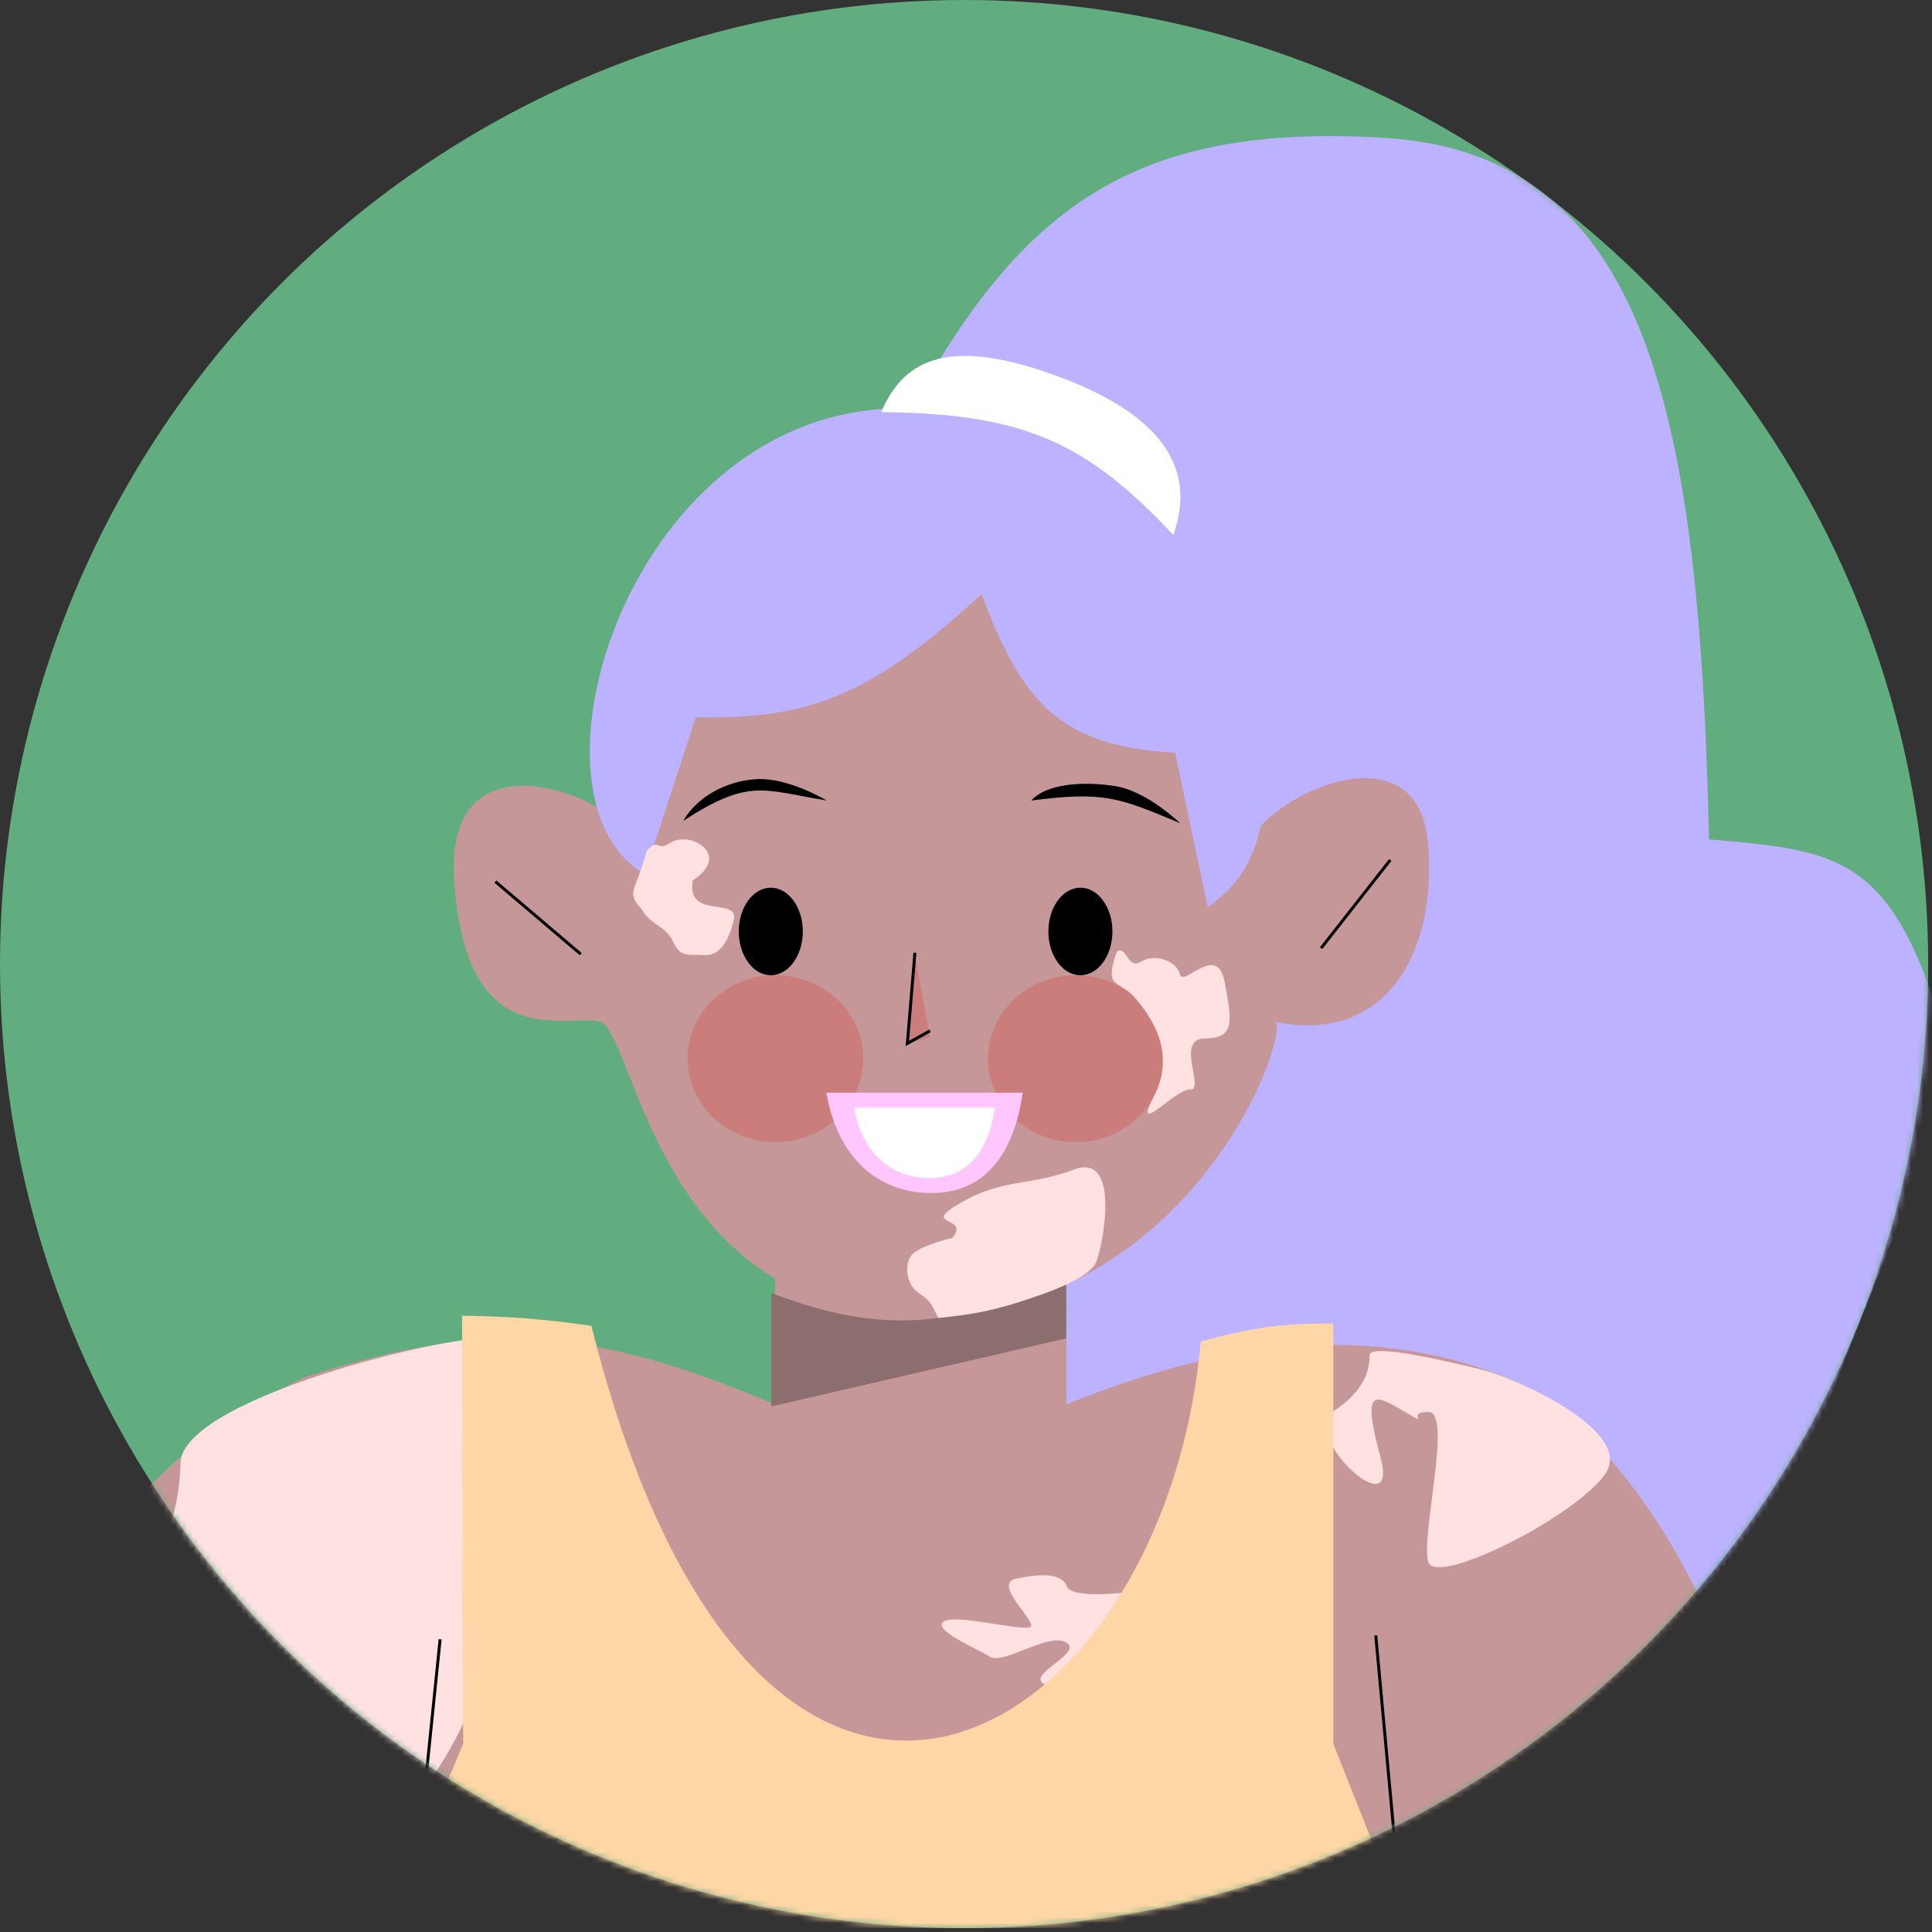 <svg width="325" height="325" viewBox="0 0 325 325" fill="none" xmlns="http://www.w3.org/2000/svg">
<rect x="0" y="0" width="325" height="325" fill="#333333" stroke="none"/>
<circle cx="162.177" cy="162.177" r="162.177" fill="#82FFB4" fill-opacity="0.6"/>
<mask id="mask0_459_3416" style="mask-type:alpha" maskUnits="userSpaceOnUse" x="0" y="0" width="325" height="325">
<circle cx="162.177" cy="162.177" r="162.177" fill="#D9D9D9"/>
</mask>
<g mask="url(#mask0_459_3416)">
<path d="M233.333 23.23C189.51 20.349 171.119 36.071 152.635 69.875L179.346 219.415V244.219L300.849 324.353C313.209 316.188 320.238 316.648 325.788 295.537C331.837 272.53 326.612 259.893 307.084 237.186C319.752 203.136 331.489 183.672 323.651 163.706C315.813 143.741 306.727 142.84 287.488 141.194C285.885 69.54 277.156 26.112 233.333 23.23Z" fill="#BDB2FF"/>
<path d="M76.416 148.453C74.462 122.22 102.551 134.168 105.471 140.117C105.174 98.633 120.567 76.318 158.768 76.318C197.467 76.318 209.813 106.596 209.971 141.747C214.659 132.946 238.531 122.535 240.21 141.747C241.883 160.888 232.634 175.711 214.409 171.876C217.427 173.515 200.71 220.484 155.888 221.312C110.179 222.157 106.897 173.106 100.81 171.833C94.724 170.561 78.576 177.452 76.416 148.453Z" fill="#C59798"/>
<path d="M130.4 236.261V213.692C147.937 220.22 158.974 222.007 179.347 213.692V225.139V236.261C209.606 223.913 233.367 223.702 253.319 231.711C273.271 239.719 299.815 280.307 297.499 324.353H-0.001C3.938 276.69 13.894 250.094 51.126 231.711C80.805 222.238 98.094 222.61 130.4 236.261Z" fill="#C59798"/>
<ellipse cx="130.438" cy="178.094" rx="14.778" ry="14.039" fill="#CB7D7B"/>
<ellipse cx="180.975" cy="178.094" rx="14.778" ry="14.039" fill="#CB7D7B"/>
<path d="M129.742 236.586V217.507C149.114 224.889 159.975 222.804 179.349 215.599V225.139L129.742 236.586Z" fill="#8C6E6F"/>
<path d="M117.039 120.661C135.409 120.957 145.872 117.728 165.107 99.931C172.06 118.478 178.386 125.457 197.669 126.635L203.182 152.636C209.118 148.171 212.684 143.731 213.691 126.635C213.691 126.635 210.763 102.917 195.429 87.106C180.096 71.294 169.955 68.686 155.459 68.835C106.955 65.069 85.487 133.833 108.425 147.014L117.039 120.661Z" fill="#BDB2FF"/>
<path d="M177.407 63.112C160.207 56.898 152.159 59.98 148.247 69.327C172.446 69.542 182.885 74.561 197.375 89.993C201.579 78.201 194.608 69.325 177.407 63.112Z" fill="white"/>
<ellipse cx="129.663" cy="156.69" rx="5.388" ry="7.363" fill="black"/>
<ellipse cx="181.745" cy="156.69" rx="5.388" ry="7.363" fill="black"/>
<path d="M156.451 174.5L153.809 160.268L152.635 175.532L156.451 174.5Z" fill="#CB7D7B"/>
<path d="M153.907 160.268L152.635 175.532L156.451 173.402" stroke="black" stroke-width="0.5"/>
<path d="M114.938 138.078C126.073 130.895 128.228 132.87 139.088 134.666C139.088 134.666 132.538 130.715 127.151 131.074C121.763 131.433 117.094 134.307 114.938 138.078Z" fill="black"/>
<path d="M173.489 134.666C185.881 133.049 188.333 134.249 198.501 138.466C198.501 138.466 193.021 133.13 187.692 132.255C182.364 131.381 176.004 131.792 173.489 134.666Z" fill="black"/>
<path d="M83.331 148.298L97.698 160.51" stroke="black" stroke-width="0.5"/>
<path d="M233.873 144.658L222.236 159.495" stroke="black" stroke-width="0.5"/>
<path d="M172.05 183.808H139.005C140.914 194.832 147.752 200.69 156.661 200.69C165.57 200.69 170.524 194.305 172.05 183.808Z" fill="#FFC6FF"/>
<path d="M167.385 186.322H143.679C145.048 194.062 149.954 198.175 156.345 198.175C162.737 198.175 166.29 193.692 167.385 186.322Z" fill="white"/>
<path d="M184.446 212.185C183.185 215.677 172.257 218.686 170.976 219.189C166.326 220.57 163.479 221.139 157.866 221.703C157.028 220.386 156.968 219.009 154.633 217.572C152.299 216.136 151.939 212.185 153.735 210.748C155.531 209.311 160.201 208.234 160.201 208.234C163.352 204.409 154.454 206.438 161.637 202.307C168.821 198.177 172.952 199.613 180.674 196.74C188.397 193.866 185.706 208.692 184.446 212.185Z" fill="#FFE1E2"/>
<path d="M190.597 267.739C190.597 267.739 180.909 284.322 177.308 283.755C170.124 282.625 182.458 278.303 179.463 276.36C176.468 274.416 168.867 280.131 166.532 278.694C164.197 277.258 156.892 274.237 158.688 272.8C160.484 271.363 172.322 274.531 173.357 273.666C174.391 272.8 166.971 266.439 170.842 265.584C174.714 264.729 178.565 264.507 179.463 266.841C180.361 269.176 190.597 267.739 190.597 267.739Z" fill="#FFE1E2"/>
<path d="M113.255 158.451C112.002 155.661 109.465 155.721 107.938 152.92C105.224 149.985 106.861 150.226 108.836 143.043C110.991 140.887 110.395 143.297 112.699 141.811C115.003 140.325 118.722 141.706 119.243 143.946C119.764 146.186 116.558 148.071 116.558 148.071C115.301 154.718 124.346 150.856 123.446 154.718C122.546 158.579 120.902 160.867 118.409 160.669C115.915 160.471 114.509 161.24 113.255 158.451Z" fill="#FFE1E2"/>
<path d="M38.796 275.402C34.126 272.708 54.42 285.1 38.796 285.1C23.171 285.1 14.302 270.794 19.994 267.172C25.686 263.549 30.064 257.695 30.355 246.129C30.646 234.562 82.114 222.818 83.694 225.475C85.274 228.133 83.155 270.373 83.694 273.247C84.233 276.12 69.388 322.243 48.673 306.112C27.959 289.981 47.839 292.849 48.673 285.1C49.507 277.351 43.465 278.096 38.796 275.402Z" fill="#FFE1E2"/>
<path d="M236.342 237.508C231.673 234.814 228.799 232.659 232.212 245.05C235.624 257.442 218.438 241.13 224.13 237.508C229.822 233.885 230.395 230.091 230.395 227.955C230.395 225.82 244.603 229.246 249.632 230.503C254.661 231.761 275.314 240.777 269.926 248.103C264.538 255.43 241.73 266.781 240.293 262.83C238.857 258.879 244.424 237.508 240.293 237.508C236.163 237.508 241.012 240.201 236.342 237.508Z" fill="#FFE1E2"/>
<path d="M194.145 184.348C197.916 176.985 193.635 170.973 190.763 167.671C188.049 164.736 185.704 166.389 187.859 160.103C189.476 158.846 189.653 163.261 191.957 161.775C194.26 160.29 197.979 161.671 198.5 163.911C199.021 166.151 204.741 158.487 205.998 165.132C207.255 171.777 207.794 174.682 202.704 174.682C197.614 174.682 202.745 183.468 200.251 183.27C197.758 183.073 190.373 191.711 194.145 184.348Z" fill="#FFE1E2"/>
<path d="M99.477 223.024C91.147 221.874 86.394 221.477 77.729 221.323L77.918 293.349L64.869 324.353H236.585L224.293 293.349V222.646C215.723 222.594 210.843 223.237 201.977 225.671C195.929 294.376 127.552 334.925 99.477 223.024Z" fill="#FFD6A5"/>
<path d="M235.88 323.512L231.43 275.118" stroke="black" stroke-width="0.5"/>
<path d="M69.104 324.096L74.037 275.761" stroke="black" stroke-width="0.5"/>
</g>
</svg>

